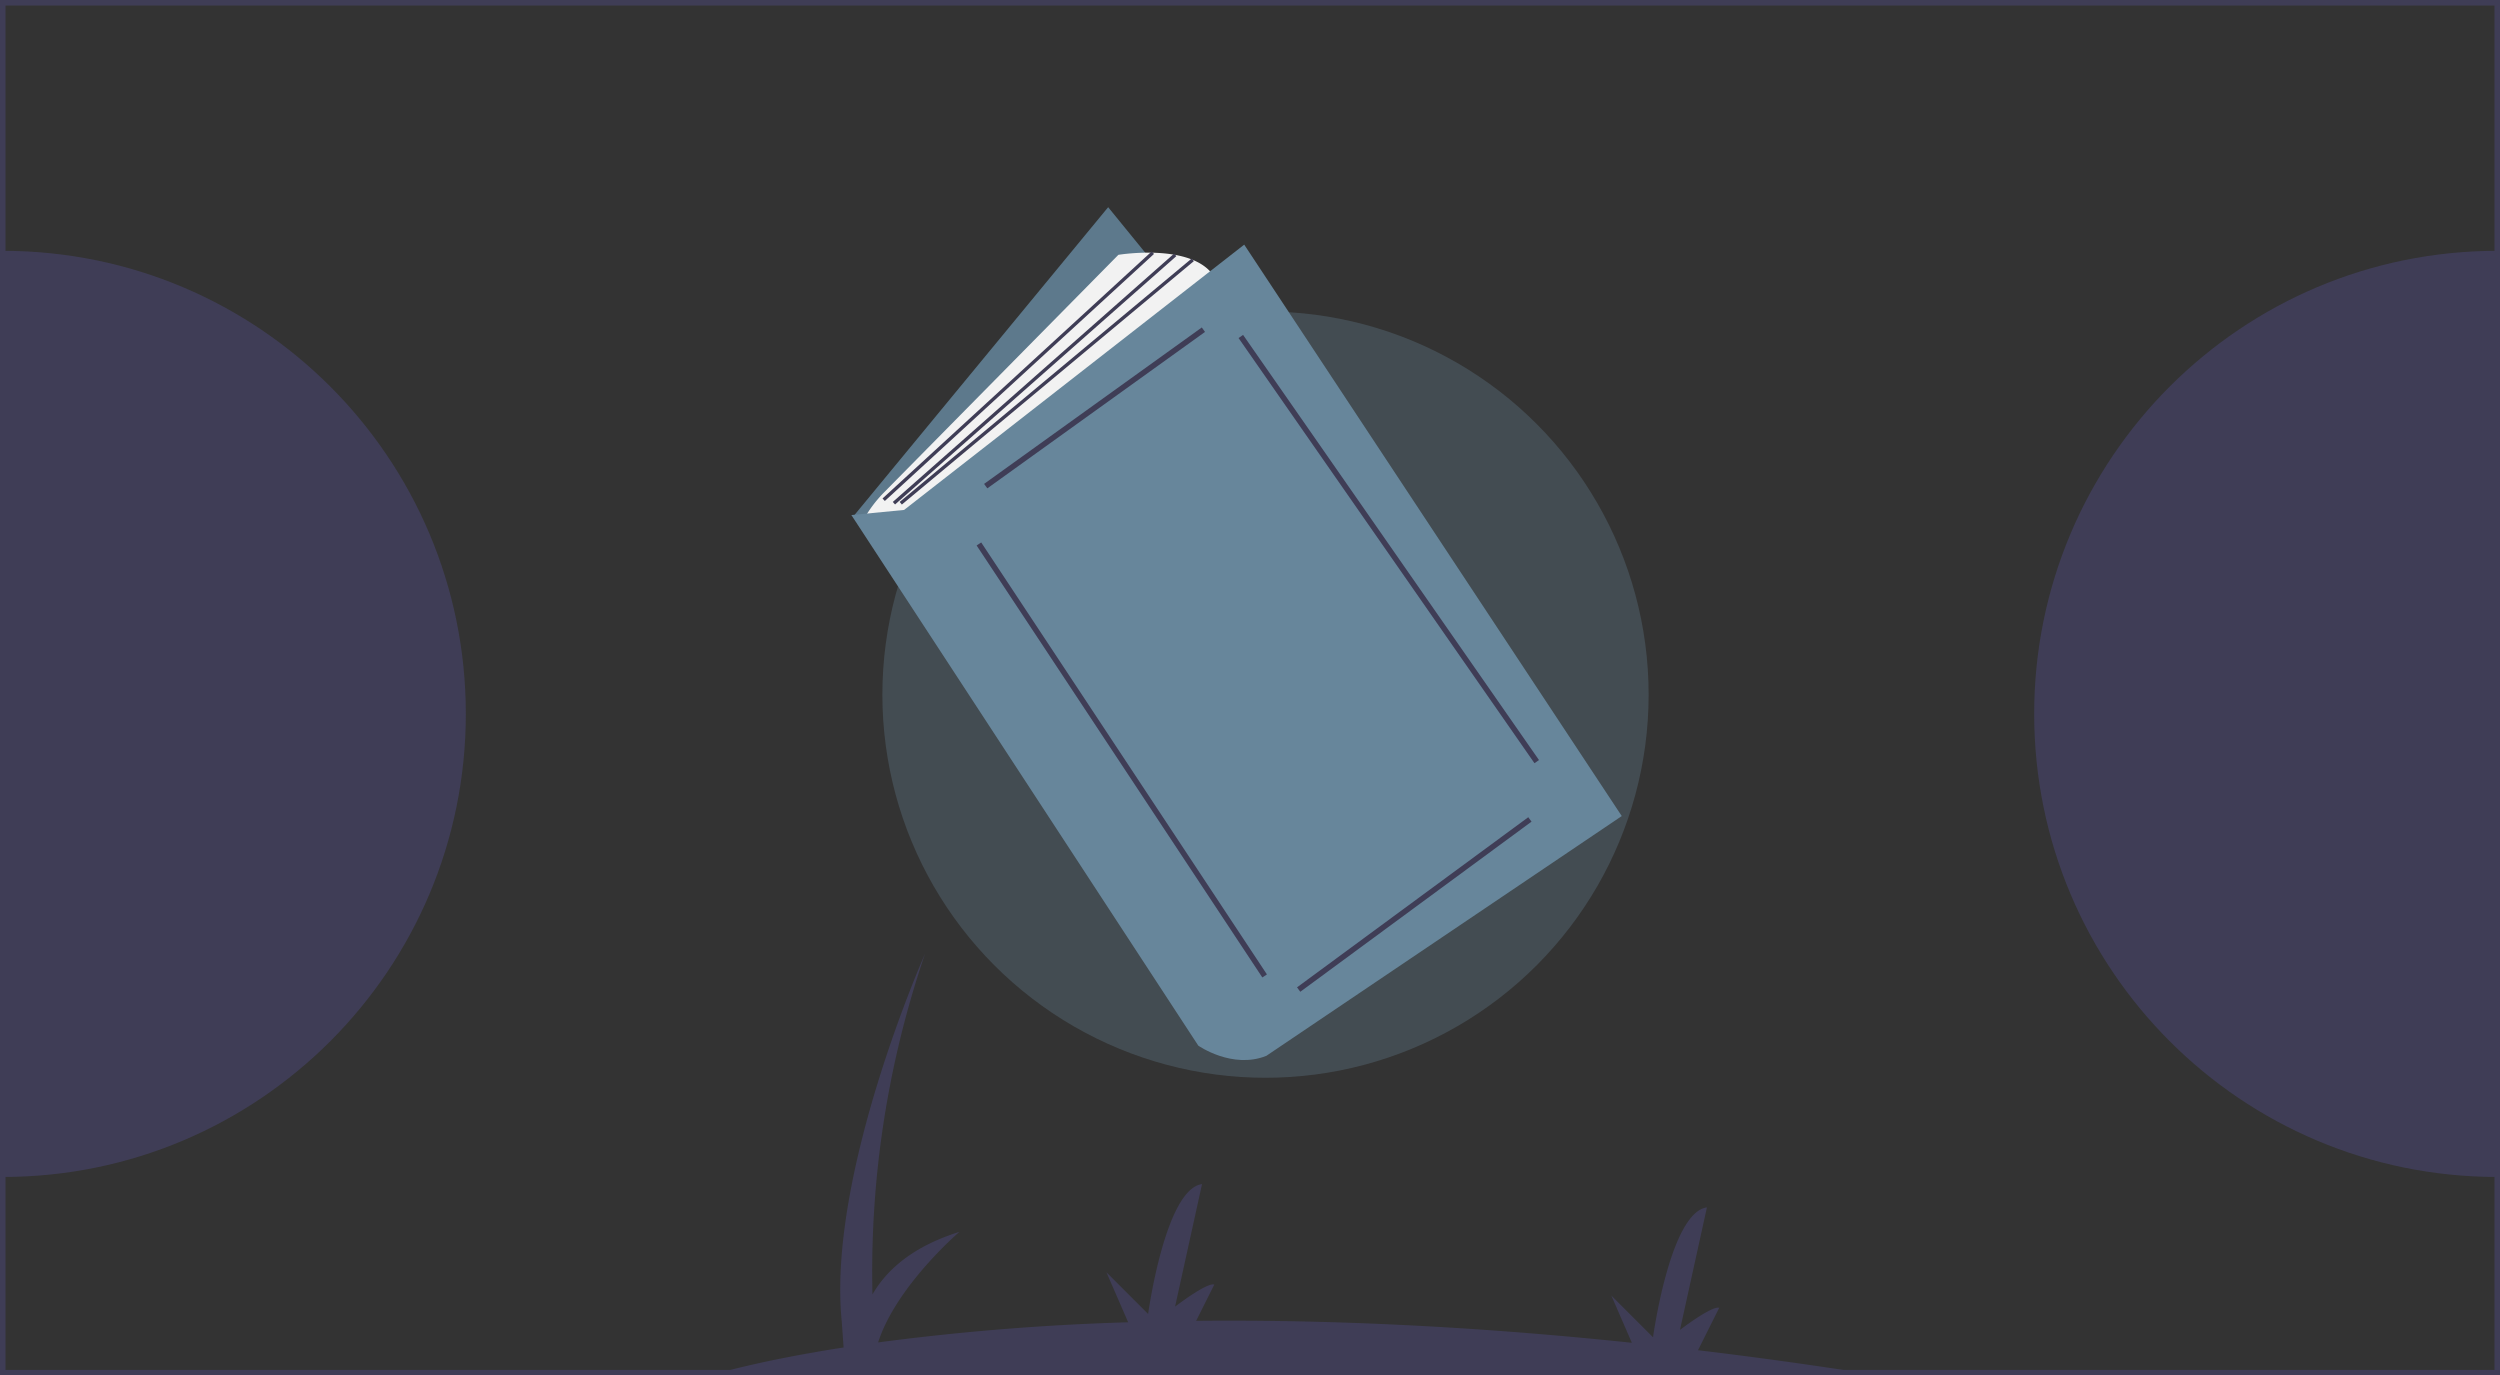 <svg 
    xmlns="http://www.w3.org/2000/svg" 
    data-name="Layer 1" 
    width="1036" 
    height="569.971" 
    viewBox="0 0 1036 569.971" 
    xmlns:xlink="http://www.w3.org/1999/xlink"
>
    <rect x="0" y="0" width="1036" height="569.971" fill="#333333" stroke="none"/>
    <title>
        Books
    </title>
    <path 
        d="M275.036,460.851c0,105.976-85.918,191.894-191.894,191.894V268.957C189.118,268.957,275.036,354.875,275.036,460.851Z" 
        transform="translate(-82 -165.014)" 
        fill="#3f3d56"
    />
    <path 
        d="M924.964,460.851c0,105.976,85.918,191.894,191.894,191.894V268.957C1010.882,268.957,924.964,354.875,924.964,460.851Z" 
        transform="translate(-82 -165.014)" 
        fill="#3f3d56"
    />
    <path 
        d="M82,165.014V734.986H1118V165.014ZM1115.716,732.701H84.284V167.299h1031.431Z" 
        transform="translate(-82 -165.014)" 
        fill="#3f3d56"
    />
    <path 
        d="M856.898,734.415q-37.048-5.8-71.243-9.867l8.778-17.557c-3.047-1.016-16.251,9.141-16.251,9.141L789.355,665.348c-15.235,2.031-22.345,53.831-22.345,53.831L749.743,701.913l8.5,19.549c-69.758-7.33-129.953-9.617-180.554-9.093l7.513-15.027c-3.047-1.016-16.251,9.141-16.251,9.141l11.173-50.784c-15.235,2.031-22.345,53.831-22.345,53.831l-17.267-17.267,9.002,20.706a1013.499,1013.499,0,0,0-103.623,8.345c7.497-23.356,33.679-45.809,33.679-45.809-20.131,6.263-30.605,16.467-36.026,25.925a407.859,407.859,0,0,1,21.806-141.205s-40.627,91.411-34.533,152.352l.773,10.825c-35.345,5.514-53.081,11.012-53.081,11.012Z" 
        transform="translate(-82 -165.014)" 
        fill="#3f3d56"
    />
    <circle 
        cx="524.425" 
        cy="287.859" 
        r="158.77" 
        fill="#67869b" 
        opacity="0.3"
    />
    <polygon 
        points="459.223 85.873 353.51 214.137 509.965 398.782 614.268 276.156 459.223 85.873" 
        fill="#67869b"
    />
    <polygon 
        points="459.223 85.873 353.51 214.137 509.965 398.782 614.268 276.156 459.223 85.873" 
        opacity="0.1"
    />
    <path 
        d="M439.739,380.561h0a53.131,53.131,0,0,1,8.619-11.508l97.094-98.433s33.828-5.638,40.876,11.276L462.291,383.38Z" 
        transform="translate(-82 -165.014)" 
        fill="#f2f2f2"
    />
    <path 
        d="M434.805,378.447l143.769,219.882s14.095,9.867,28.19,4.229l147.293-99.37L597.603,266.392,456.653,376.333Z" 
        transform="translate(-82 -165.014)" 
        fill="#67869b"
    />
    <rect 
        x="480.039" 
        y="332.905" 
        width="111.092" 
        height="2.284" 
        transform="translate(-176.285 210.298) rotate(-35.7)" 
        fill="#3f3d56"
    />
    <rect 
        x="545.719" 
        y="372.621" 
        width="2.284" 
        height="214.62" 
        transform="translate(-256.018 216.307) rotate(-33.481)" 
        fill="#3f3d56"
    />
    <rect 
        x="608.595" 
        y="538.693" 
        width="118.967" 
        height="2.285" 
        transform="translate(-271.965 335.923) rotate(-36.344)" 
        fill="#3f3d56"
    />
    <rect 
        x="656.366" 
        y="285.212" 
        width="2.284" 
        height="214.661" 
        transform="translate(-188.398 280.946) rotate(-34.838)" 
        fill="#3f3d56"
    />
    <rect 
        x="428.269" 
        y="320.219" 
        width="151.386" 
        height="1.409" 
        transform="translate(-166.329 260.232) rotate(-42.545)" 
        fill="#3f3d56"
    />
    <rect 
        x="432.981" 
        y="321.377" 
        width="155.492" 
        height="1.41" 
        transform="translate(-167.307 253.621) rotate(-41.438)" 
        fill="#3f3d56"
    />
    <rect 
        x="437.017" 
        y="322.42" 
        width="157.533" 
        height="1.41" 
        transform="translate(-169.302 240.151) rotate(-39.813)" 
        fill="#3f3d56"
    />
</svg>